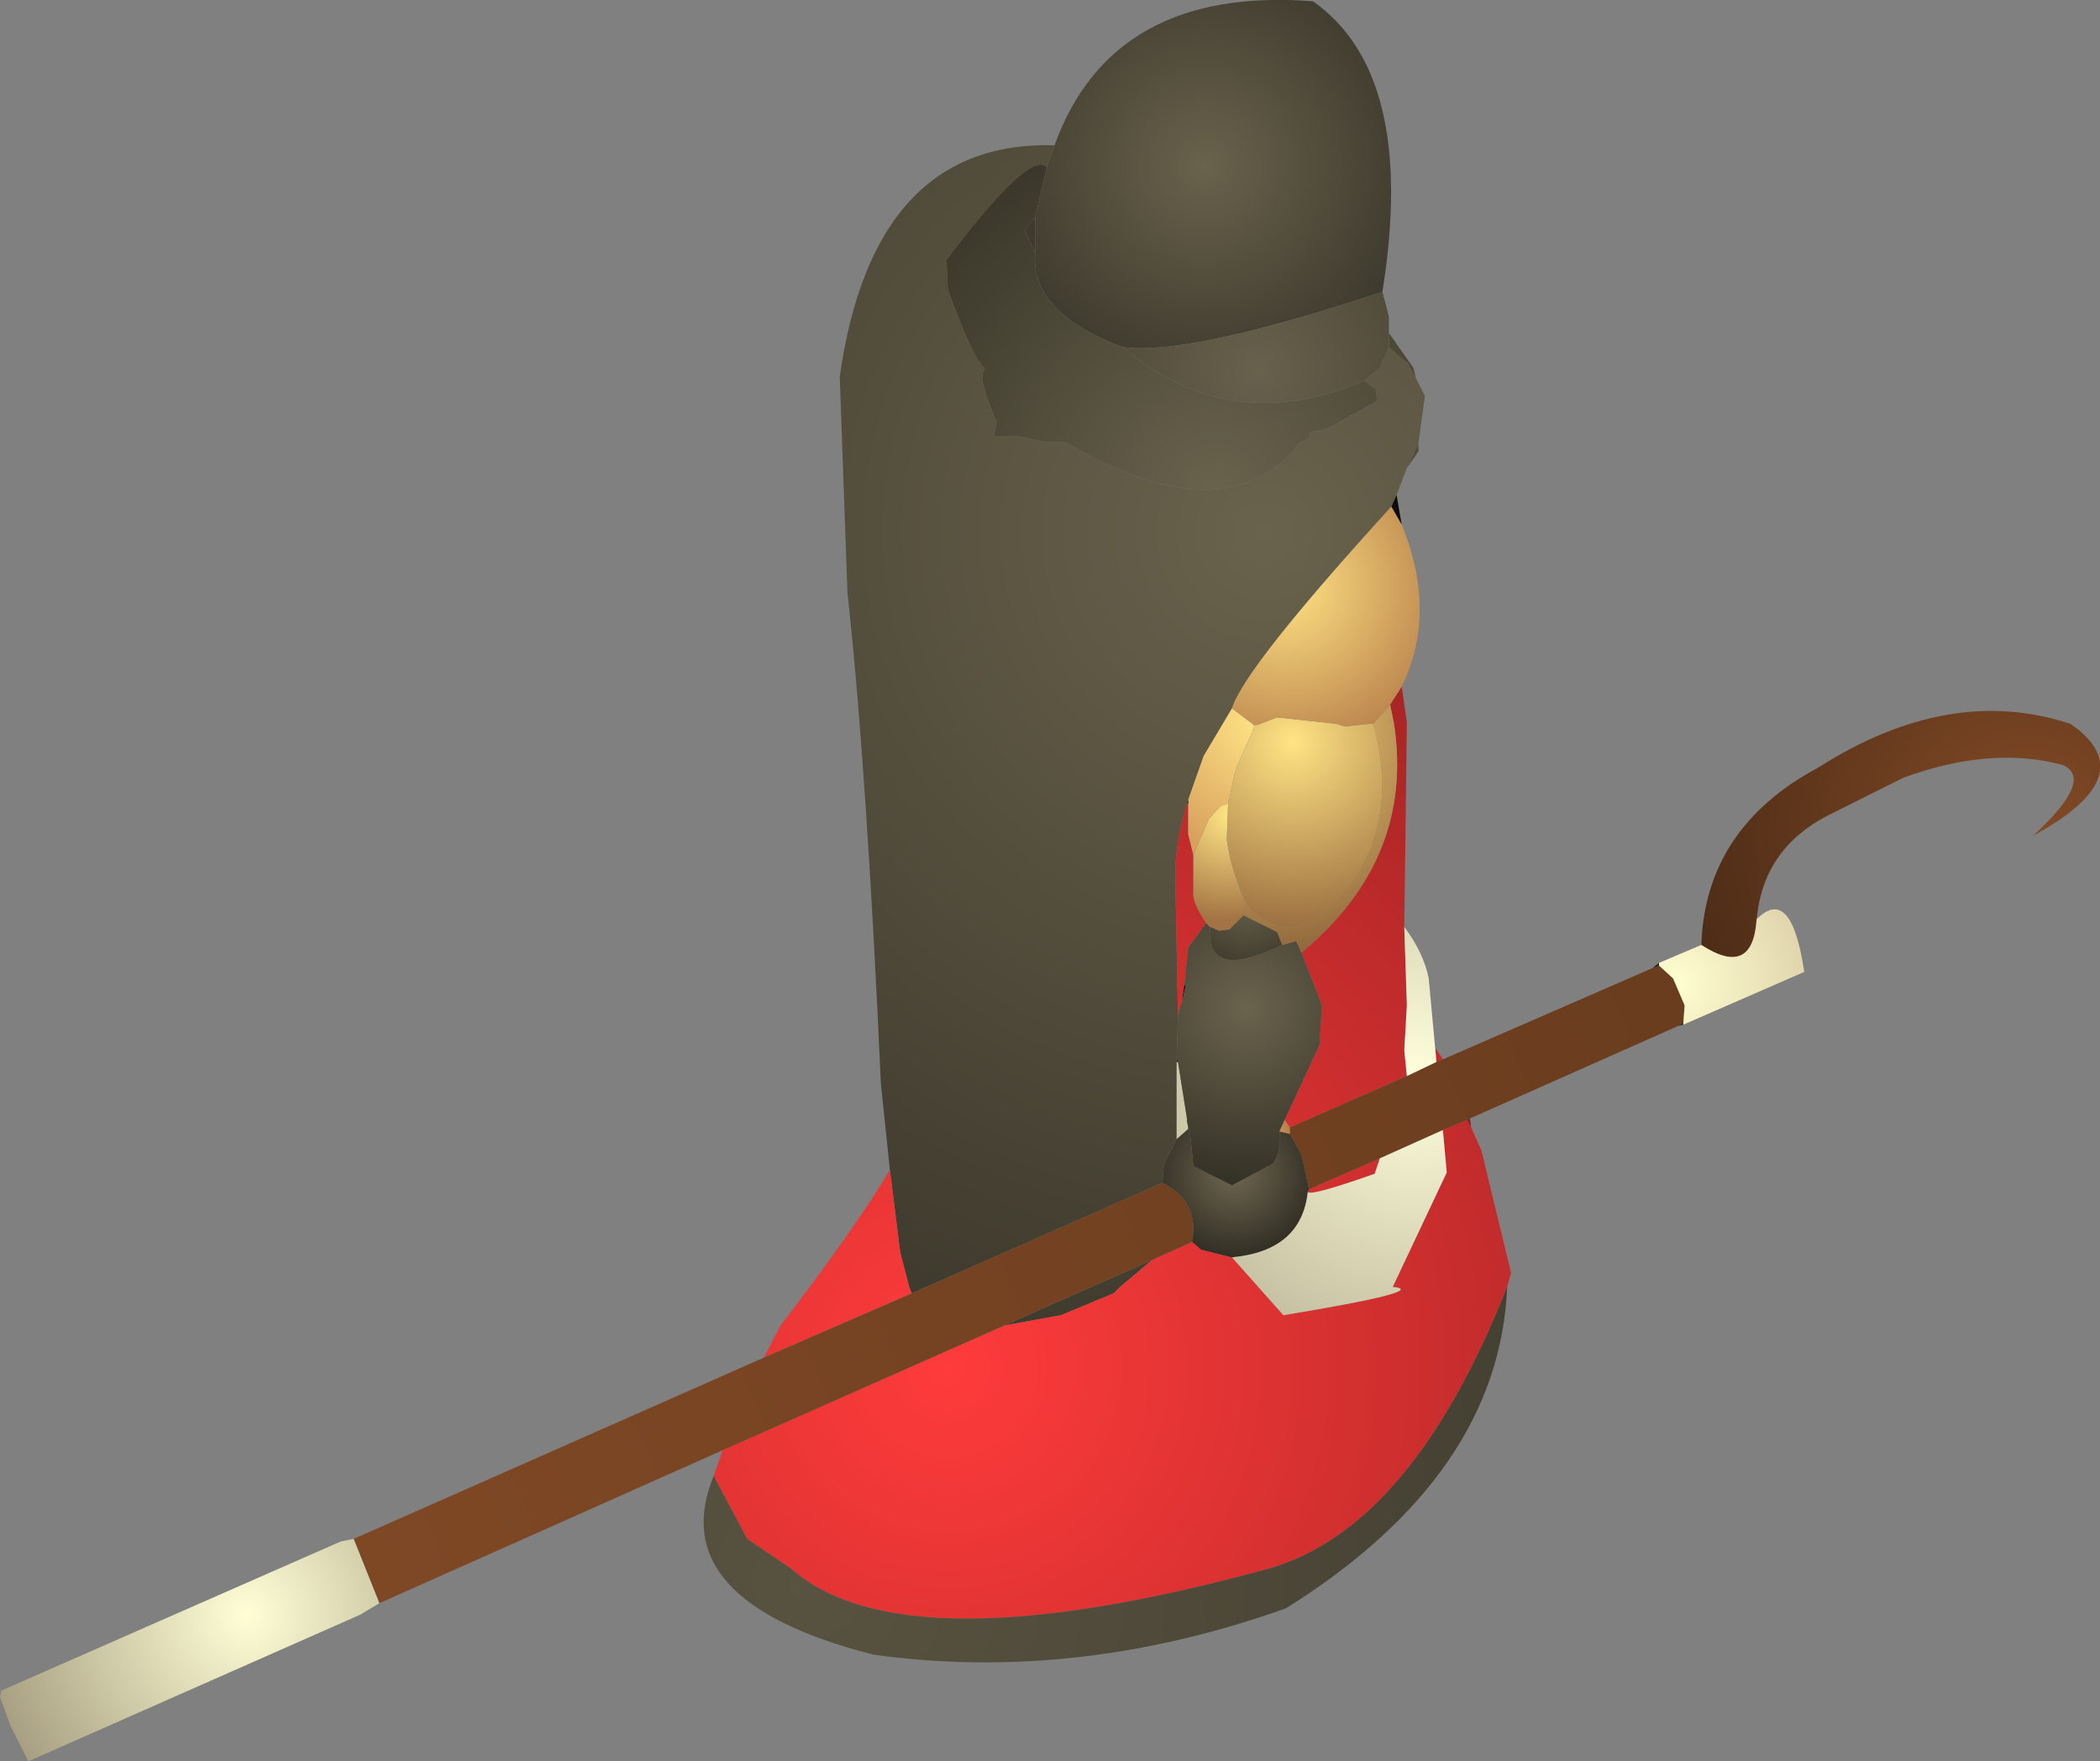 <?xml version="1.0" encoding="UTF-8" standalone="no"?>
<svg xmlns:ffdec="https://www.free-decompiler.com/flash" xmlns:xlink="http://www.w3.org/1999/xlink" ffdec:objectType="shape" height="68.5px" width="81.65px" xmlns="http://www.w3.org/2000/svg">
  <rect width="100%" height="100%" fill="#808080" stroke="none"/>
  <g transform="matrix(1.0, 0.0, 0.0, 1.0, 42.65, 52.95)">
    <path d="M-1.95 -46.45 L-1.65 -47.3 Q0.6 -53.5 8.4 -52.9 12.45 -50.05 11.1 -41.6 3.55 -39.1 1.0 -39.45 -2.6 -40.8 -2.4 -43.1 L-2.4 -43.2 -2.4 -44.45 -2.4 -44.5 -1.95 -46.45" fill="url(#gradient0)" fill-rule="evenodd" stroke="none"/>
    <path d="M-1.65 -47.3 L-1.95 -46.45 Q-2.6 -47.15 -5.85 -42.85 L-5.8 -41.7 Q-4.85 -39.05 -4.35 -38.6 -4.7 -38.35 -3.9 -36.55 L-4.0 -36.0 -3.15 -36.0 -1.95 -35.75 -1.2 -35.75 Q5.05 -32.05 7.9 -35.75 L8.25 -35.9 8.3 -36.15 9.0 -36.3 10.9 -37.35 10.85 -37.8 10.4 -38.15 11.0 -38.65 11.35 -39.45 12.1 -38.8 12.4 -38.25 12.75 -37.55 12.5 -35.7 12.05 -34.75 11.65 -33.7 11.45 -33.25 Q5.75 -27.0 5.25 -25.4 L4.15 -23.55 3.55 -21.85 3.5 -21.7 Q3.0 -20.0 3.05 -18.7 L3.15 -13.45 3.1 -11.75 3.1 -11.65 3.1 -8.65 2.6 -7.65 2.55 -6.95 -7.2 -2.65 -7.3 -2.9 -7.65 -4.25 -8.05 -7.45 -8.4 -10.8 Q-8.95 -23.05 -9.7 -29.9 L-10.0 -38.3 Q-8.7 -47.5 -1.65 -47.3 M2.15 -3.95 L0.9 -2.9 0.65 -2.65 -1.4 -1.8 -3.6 -1.4 2.15 -3.95" fill="url(#gradient1)" fill-rule="evenodd" stroke="none"/>
    <path d="M-1.95 -46.45 L-2.4 -44.5 -2.45 -44.45 -2.8 -44.0 -2.45 -43.2 -2.4 -43.1 Q-2.6 -40.8 1.0 -39.45 5.2 -35.9 10.4 -38.15 L10.85 -37.8 10.9 -37.35 9.0 -36.3 8.3 -36.15 8.25 -35.9 7.9 -35.75 Q5.05 -32.05 -1.2 -35.75 L-1.95 -35.75 -3.15 -36.0 -4.0 -36.0 -3.9 -36.55 Q-4.7 -38.35 -4.35 -38.6 -4.85 -39.05 -5.8 -41.7 L-5.85 -42.85 Q-2.6 -47.15 -1.95 -46.45 M12.05 -34.75 L12.5 -35.7 12.5 -35.4 12.05 -34.75 M12.4 -38.25 L12.1 -38.8 11.35 -39.45 11.35 -40.0 12.3 -38.65 12.4 -38.25" fill="url(#gradient2)" fill-rule="evenodd" stroke="none"/>
    <path d="M-2.4 -44.45 L-2.4 -43.2 -2.45 -43.2 -2.8 -44.0 -2.45 -44.45 -2.4 -44.45 M1.0 -39.45 Q3.55 -39.1 11.1 -41.6 L11.35 -40.65 11.35 -40.0 11.35 -39.45 11.0 -38.65 10.4 -38.15 Q5.2 -35.9 1.0 -39.45" fill="url(#gradient3)" fill-rule="evenodd" stroke="none"/>
    <path d="M-8.05 -7.45 L-7.65 -4.25 -7.3 -2.9 -7.2 -2.65 -12.95 -0.15 -12.3 -1.4 Q-9.35 -5.25 -8.05 -7.45 M3.15 -13.45 L3.05 -18.7 Q3.0 -20.0 3.5 -21.7 L3.55 -21.7 3.55 -20.5 3.75 -19.7 3.75 -18.25 Q3.7 -17.85 4.25 -17.05 L3.55 -16.1 3.4 -14.65 3.3 -13.95 3.25 -13.85 3.15 -13.45 M11.4 -25.55 L11.85 -26.25 12.05 -24.85 11.95 -16.9 12.05 -13.85 11.95 -12.1 12.05 -11.1 7.5 -9.1 7.3 -9.4 8.65 -12.3 8.75 -13.85 7.95 -15.9 Q12.35 -19.55 11.55 -24.8 L11.4 -25.55 M13.2 -11.65 L13.15 -12.2 13.45 -11.75 13.2 -11.65 M-14.9 4.45 L-14.55 3.45 -3.6 -1.4 -1.4 -1.8 0.65 -2.65 0.9 -2.9 2.15 -3.95 3.7 -4.65 4.05 -4.35 5.25 -4.05 7.25 -1.8 Q13.0 -2.75 11.5 -2.9 L13.6 -7.35 13.45 -9.0 14.4 -9.4 14.55 -9.1 14.95 -8.2 16.1 -3.45 15.95 -2.9 Q12.25 6.45 6.7 8.05 -7.5 11.95 -11.9 8.05 L-13.6 6.9 -14.9 4.45 M11.0 -7.9 L10.8 -7.3 Q8.25 -6.4 8.2 -6.6 L8.25 -6.7 11.0 -7.9" fill="url(#gradient4)" fill-rule="evenodd" stroke="none"/>
    <path d="M-7.2 -2.65 L2.55 -6.95 Q4.0 -6.2 3.7 -4.65 L2.15 -3.95 -3.6 -1.4 -14.55 3.45 -27.9 9.4 -28.9 6.9 -12.95 -0.15 -7.2 -2.65 M7.5 -9.1 L12.05 -11.1 13.2 -11.65 13.45 -11.75 21.6 -15.3 21.85 -15.4 22.4 -14.9 22.85 -13.85 22.8 -13.15 22.6 -13.05 14.5 -9.45 14.4 -9.4 13.45 -9.0 11.0 -7.9 8.25 -6.7 7.95 -8.05 7.5 -8.85 7.5 -9.1" fill="url(#gradient5)" fill-rule="evenodd" stroke="none"/>
    <path d="M2.55 -6.95 L2.6 -7.65 3.1 -8.65 3.55 -9.05 3.6 -9.05 3.75 -7.6 5.25 -6.85 6.85 -7.7 Q7.2 -8.25 7.1 -8.95 L7.5 -8.85 7.95 -8.05 8.25 -6.7 8.2 -6.6 Q7.95 -4.3 5.25 -4.05 L4.05 -4.35 3.7 -4.65 Q4.0 -6.2 2.55 -6.95" fill="url(#gradient6)" fill-rule="evenodd" stroke="none"/>
    <path d="M3.1 -8.65 L3.1 -11.65 3.15 -11.65 3.5 -9.45 3.4 -9.5 3.5 -9.35 3.55 -9.1 3.55 -9.05 3.1 -8.65 M12.05 -11.1 L11.95 -12.1 12.05 -13.85 11.95 -16.9 Q12.7 -15.9 12.9 -14.9 L13.15 -12.2 13.2 -11.65 12.05 -11.1 M13.45 -9.0 L13.6 -7.35 11.5 -2.9 Q13.0 -2.75 7.25 -1.8 L5.25 -4.05 Q7.95 -4.3 8.2 -6.6 8.25 -6.4 10.8 -7.3 L11.0 -7.9 13.45 -9.0" fill="url(#gradient7)" fill-rule="evenodd" stroke="none"/>
    <path d="M3.3 -13.95 L3.4 -14.65 3.45 -14.6 3.3 -13.95 M3.55 -9.1 L3.6 -9.05 3.55 -9.05 3.55 -9.1" fill="url(#gradient8)" fill-rule="evenodd" stroke="none"/>
    <path d="M3.1 -11.75 L3.15 -13.45 3.25 -13.85 3.3 -13.95 3.45 -14.6 3.4 -14.65 3.55 -16.1 4.25 -17.05 4.4 -16.9 Q4.2 -14.75 7.2 -16.2 L7.75 -16.35 7.95 -15.9 8.75 -13.85 8.65 -12.3 7.3 -9.4 7.1 -8.95 Q7.2 -8.25 6.85 -7.7 L5.25 -6.85 3.75 -7.6 3.6 -9.05 3.55 -9.1 3.5 -9.35 3.5 -9.45 3.15 -11.65 3.1 -11.75" fill="url(#gradient9)" fill-rule="evenodd" stroke="none"/>
    <path d="M3.5 -9.45 L3.5 -9.35 3.4 -9.5 3.5 -9.45" fill="url(#gradient10)" fill-rule="evenodd" stroke="none"/>
    <path d="M3.1 -11.65 L3.1 -11.75 3.15 -11.65 3.1 -11.65" fill="url(#gradient11)" fill-rule="evenodd" stroke="none"/>
    <path d="M5.1 -21.7 L5.05 -20.3 Q5.2 -19.15 5.8 -17.8 L5.7 -17.35 5.15 -16.8 4.75 -16.75 4.4 -16.9 4.25 -17.05 Q3.7 -17.85 3.75 -18.25 L3.75 -19.7 4.35 -21.1 4.8 -21.6 5.1 -21.7" fill="url(#gradient12)" fill-rule="evenodd" stroke="none"/>
    <path d="M3.55 -21.85 L4.15 -23.55 5.25 -25.4 6.05 -24.8 6.1 -24.75 6.05 -24.5 5.4 -23.05 5.1 -21.7 4.8 -21.6 4.35 -21.1 3.75 -19.7 3.55 -20.5 3.55 -21.7 3.55 -21.85" fill="url(#gradient13)" fill-rule="evenodd" stroke="none"/>
    <path d="M6.05 -24.5 L6.2 -24.75 6.35 -24.8 7.0 -25.05 9.3 -24.8 9.65 -24.7 10.6 -24.8 10.75 -24.8 Q11.7 -21.35 10.0 -18.7 7.7 -15.65 5.8 -17.8 5.2 -19.15 5.05 -20.3 L5.1 -21.7 5.4 -23.05 6.05 -24.5" fill="url(#gradient14)" fill-rule="evenodd" stroke="none"/>
    <path d="M6.2 -24.75 L6.05 -24.5 6.1 -24.75 6.2 -24.75 M5.8 -17.8 Q7.7 -15.65 10.0 -18.7 11.7 -21.35 10.75 -24.8 L11.4 -25.55 11.55 -24.8 Q12.35 -19.55 7.95 -15.9 L7.75 -16.35 7.2 -16.2 7.0 -16.7 5.7 -17.35 5.8 -17.8" fill="url(#gradient15)" fill-rule="evenodd" stroke="none"/>
    <path d="M5.25 -25.4 Q5.75 -27.0 11.45 -33.25 L11.85 -32.55 Q13.25 -29.1 11.85 -26.25 L11.4 -25.55 10.75 -24.8 10.6 -24.8 9.65 -24.7 9.3 -24.8 7.0 -25.05 6.35 -24.8 6.2 -24.75 6.1 -24.75 6.05 -24.8 5.25 -25.4" fill="url(#gradient16)" fill-rule="evenodd" stroke="none"/>
    <path d="M11.45 -33.25 L11.65 -33.7 11.85 -32.55 11.45 -33.25" fill="url(#gradient17)" fill-rule="evenodd" stroke="none"/>
    <path d="M-2.4 -44.5 L-2.4 -44.45 -2.45 -44.45 -2.4 -44.5 M-2.4 -43.2 L-2.4 -43.1 -2.45 -43.2 -2.4 -43.2" fill="url(#gradient18)" fill-rule="evenodd" stroke="none"/>
    <path d="M3.5 -21.7 L3.55 -21.85 3.55 -21.7 3.5 -21.7" fill="url(#gradient19)" fill-rule="evenodd" stroke="none"/>
    <path d="M4.4 -16.9 L4.75 -16.75 5.15 -16.8 5.7 -17.35 7.0 -16.7 7.2 -16.2 Q4.2 -14.75 4.4 -16.9" fill="url(#gradient20)" fill-rule="evenodd" stroke="none"/>
    <path d="M23.5 -16.2 Q23.65 -20.75 28.05 -23.1 33.15 -26.35 37.85 -24.8 40.75 -22.8 36.4 -20.45 38.8 -22.65 37.55 -23.2 34.75 -23.95 31.35 -22.7 L28.35 -21.2 Q25.9 -19.9 25.65 -17.2 25.5 -14.9 23.5 -16.2" fill="url(#gradient21)" fill-rule="evenodd" stroke="none"/>
    <path d="M22.8 -13.15 L22.85 -13.85 22.4 -14.9 21.85 -15.4 21.85 -15.5 23.5 -16.2 Q25.5 -14.9 25.65 -17.2 27.0 -18.55 27.5 -15.15 L22.8 -13.1 22.8 -13.15" fill="url(#gradient22)" fill-rule="evenodd" stroke="none"/>
    <path d="M22.6 -13.05 L22.8 -13.15 22.8 -13.1 22.6 -13.05 M21.85 -15.4 L21.6 -15.3 21.85 -15.5 21.85 -15.4" fill="url(#gradient23)" fill-rule="evenodd" stroke="none"/>
    <path d="M7.3 -9.4 L7.5 -9.1 7.5 -8.85 7.1 -8.95 7.3 -9.4" fill="url(#gradient24)" fill-rule="evenodd" stroke="none"/>
    <path d="M14.4 -9.4 L14.5 -9.45 14.55 -9.1 14.4 -9.4" fill="url(#gradient25)" fill-rule="evenodd" stroke="none"/>
    <path d="M-14.9 4.45 L-13.6 6.9 -11.9 8.05 Q-7.5 11.95 6.7 8.05 12.25 6.45 15.95 -2.9 15.65 4.4 7.35 9.6 -0.8 12.5 -8.7 11.4 -16.9 9.3 -14.9 4.45" fill="url(#gradient26)" fill-rule="evenodd" stroke="none"/>
    <path d="M-27.9 9.4 L-28.65 9.85 -41.55 15.55 -42.25 14.15 -42.65 13.05 -42.6 12.8 -29.4 7.0 -28.9 6.9 -27.9 9.4" fill="url(#gradient27)" fill-rule="evenodd" stroke="none"/>
  </g>
  <defs>
    <radialGradient cx="0" cy="0" gradientTransform="matrix(0.01, 0.0, 0.0, 0.01, 4.2, -46.5)" gradientUnits="userSpaceOnUse" id="gradient0" r="819.2" spreadMethod="pad">
      <stop offset="0.0" stop-color="#69624c"/>
      <stop offset="1.0" stop-color="#3f3b2e"/>
    </radialGradient>
    <radialGradient cx="0" cy="0" gradientTransform="matrix(0.04, 0.0, 0.0, 0.04, 6.5, -32.25)" gradientUnits="userSpaceOnUse" id="gradient1" r="819.2" spreadMethod="pad">
      <stop offset="0.0" stop-color="#69624c"/>
      <stop offset="1.0" stop-color="#3e3a2d"/>
    </radialGradient>
    <radialGradient cx="0" cy="0" gradientTransform="matrix(0.018, 0.0, 0.0, 0.018, 4.6, -33.85)" gradientUnits="userSpaceOnUse" id="gradient2" r="819.2" spreadMethod="pad">
      <stop offset="0.0" stop-color="#69634d"/>
      <stop offset="1.0" stop-color="#3a372a"/>
    </radialGradient>
    <radialGradient cx="0" cy="0" gradientTransform="matrix(0.013, 0.0, 0.0, 0.013, 6.25, -38.55)" gradientUnits="userSpaceOnUse" id="gradient3" r="819.2" spreadMethod="pad">
      <stop offset="0.0" stop-color="#68614c"/>
      <stop offset="1.0" stop-color="#3e392d"/>
    </radialGradient>
    <radialGradient cx="0" cy="0" gradientTransform="matrix(0.042, 0.0, 0.0, 0.042, -5.8, 0.25)" gradientUnits="userSpaceOnUse" id="gradient4" r="819.2" spreadMethod="pad">
      <stop offset="0.0" stop-color="#ff3b3b"/>
      <stop offset="1.0" stop-color="#a12323"/>
    </radialGradient>
    <radialGradient cx="0" cy="0" gradientTransform="matrix(0.076, 0.0, 0.0, 0.076, -29.55, 8.3)" gradientUnits="userSpaceOnUse" id="gradient5" r="819.2" spreadMethod="pad">
      <stop offset="0.0" stop-color="#7f4825"/>
      <stop offset="1.0" stop-color="#683c1e"/>
    </radialGradient>
    <radialGradient cx="0" cy="0" gradientTransform="matrix(0.004, 0.0, 0.0, 0.004, 5.35, -7.35)" gradientUnits="userSpaceOnUse" id="gradient6" r="819.2" spreadMethod="pad">
      <stop offset="0.0" stop-color="#6e6750"/>
      <stop offset="1.0" stop-color="#312e24"/>
    </radialGradient>
    <radialGradient cx="0" cy="0" gradientTransform="matrix(0.02, 0.0, 0.0, 0.02, 12.4, -11.0)" gradientUnits="userSpaceOnUse" id="gradient7" r="819.2" spreadMethod="pad">
      <stop offset="0.0" stop-color="#ffffdd"/>
      <stop offset="1.0" stop-color="#a69e80"/>
    </radialGradient>
    <radialGradient cx="0" cy="0" gradientTransform="matrix(0.011, 0.0, 0.0, 0.011, 3.75, -16.45)" gradientUnits="userSpaceOnUse" id="gradient8" r="819.2" spreadMethod="pad">
      <stop offset="0.0" stop-color="#0c0c09"/>
      <stop offset="1.0" stop-color="#0c0c09"/>
    </radialGradient>
    <radialGradient cx="0" cy="0" gradientTransform="matrix(0.009, 0.0, 0.0, 0.009, 5.8, -13.75)" gradientUnits="userSpaceOnUse" id="gradient9" r="819.2" spreadMethod="pad">
      <stop offset="0.0" stop-color="#6a634d"/>
      <stop offset="1.0" stop-color="#302d23"/>
    </radialGradient>
    <radialGradient cx="0" cy="0" gradientTransform="matrix(0.014, 0.0, 0.0, 0.014, -1.0, -20.0)" gradientUnits="userSpaceOnUse" id="gradient10" r="819.2" spreadMethod="pad">
      <stop offset="0.0" stop-color="#d9cea7"/>
      <stop offset="1.0" stop-color="#d8cda6"/>
    </radialGradient>
    <radialGradient cx="0" cy="0" gradientTransform="matrix(0.002, 0.0, 0.0, 0.002, 3.25, -11.05)" gradientUnits="userSpaceOnUse" id="gradient11" r="819.2" spreadMethod="pad">
      <stop offset="0.0" stop-color="#0c0c09"/>
      <stop offset="1.0" stop-color="#0c0c09"/>
    </radialGradient>
    <radialGradient cx="0" cy="0" gradientTransform="matrix(0.005, 0.0, 0.0, 0.005, 5.15, -21.25)" gradientUnits="userSpaceOnUse" id="gradient12" r="819.2" spreadMethod="pad">
      <stop offset="0.0" stop-color="#ffe686"/>
      <stop offset="1.0" stop-color="#a37343"/>
    </radialGradient>
    <radialGradient cx="0" cy="0" gradientTransform="matrix(0.008, 0.0, 0.0, 0.008, 6.4, -24.9)" gradientUnits="userSpaceOnUse" id="gradient13" r="819.2" spreadMethod="pad">
      <stop offset="0.0" stop-color="#ffe585"/>
      <stop offset="1.0" stop-color="#cf9155"/>
    </radialGradient>
    <radialGradient cx="0" cy="0" gradientTransform="matrix(0.009, 0.0, 0.0, 0.009, 7.6, -24.1)" gradientUnits="userSpaceOnUse" id="gradient14" r="819.2" spreadMethod="pad">
      <stop offset="0.0" stop-color="#ffe484"/>
      <stop offset="1.0" stop-color="#9a6d3f"/>
    </radialGradient>
    <radialGradient cx="0" cy="0" gradientTransform="matrix(0.011, 0.0, 0.0, 0.011, 6.55, -24.45)" gradientUnits="userSpaceOnUse" id="gradient15" r="819.2" spreadMethod="pad">
      <stop offset="0.0" stop-color="#ffdb80"/>
      <stop offset="1.0" stop-color="#8b6239"/>
    </radialGradient>
    <radialGradient cx="0" cy="0" gradientTransform="matrix(0.008, 0.0, 0.0, 0.008, 7.3, -30.1)" gradientUnits="userSpaceOnUse" id="gradient16" r="819.2" spreadMethod="pad">
      <stop offset="0.0" stop-color="#ffe283"/>
      <stop offset="1.0" stop-color="#ba834c"/>
    </radialGradient>
    <radialGradient cx="0" cy="0" gradientTransform="matrix(0.005, 0.0, 0.0, 0.005, 11.9, -32.25)" gradientUnits="userSpaceOnUse" id="gradient17" r="819.2" spreadMethod="pad">
      <stop offset="0.0" stop-color="#0c0c09"/>
      <stop offset="1.0" stop-color="#0c0c09"/>
    </radialGradient>
    <radialGradient cx="0" cy="0" gradientTransform="matrix(0.014, 0.0, 0.0, 0.014, -2.45, -42.9)" gradientUnits="userSpaceOnUse" id="gradient18" r="819.2" spreadMethod="pad">
      <stop offset="0.0" stop-color="#3c382c"/>
      <stop offset="1.0" stop-color="#0c0c09"/>
    </radialGradient>
    <radialGradient cx="0" cy="0" gradientTransform="matrix(0.003, 0.0, 0.0, 0.003, 3.55, -20.25)" gradientUnits="userSpaceOnUse" id="gradient19" r="819.2" spreadMethod="pad">
      <stop offset="0.0" stop-color="#261b10"/>
      <stop offset="1.0" stop-color="#261b10"/>
    </radialGradient>
    <radialGradient cx="0" cy="0" gradientTransform="matrix(0.003, 0.0, 0.0, 0.003, 5.8, -17.85)" gradientUnits="userSpaceOnUse" id="gradient20" r="819.2" spreadMethod="pad">
      <stop offset="0.0" stop-color="#655f49"/>
      <stop offset="1.0" stop-color="#413d2f"/>
    </radialGradient>
    <radialGradient cx="0" cy="0" gradientTransform="matrix(0.017, 0.0, 0.0, 0.017, 36.25, -20.55)" gradientUnits="userSpaceOnUse" id="gradient21" r="819.2" spreadMethod="pad">
      <stop offset="0.0" stop-color="#844b26"/>
      <stop offset="1.0" stop-color="#4b2b16"/>
    </radialGradient>
    <radialGradient cx="0" cy="0" gradientTransform="matrix(0.006, 0.0, 0.0, 0.006, 22.5, -14.7)" gradientUnits="userSpaceOnUse" id="gradient22" r="819.2" spreadMethod="pad">
      <stop offset="0.0" stop-color="#ffffd1"/>
      <stop offset="1.0" stop-color="#e2d6ae"/>
    </radialGradient>
    <radialGradient cx="0" cy="0" gradientTransform="matrix(0.004, 0.0, 0.0, 0.004, 23.65, -16.4)" gradientUnits="userSpaceOnUse" id="gradient23" r="819.2" spreadMethod="pad">
      <stop offset="0.0" stop-color="#1f1e18"/>
      <stop offset="1.0" stop-color="#1f1e18"/>
    </radialGradient>
    <radialGradient cx="0" cy="0" gradientTransform="matrix(0.001, 0.0, 0.0, 0.001, 6.95, -8.85)" gradientUnits="userSpaceOnUse" id="gradient24" r="819.2" spreadMethod="pad">
      <stop offset="0.0" stop-color="#db9a5a"/>
      <stop offset="1.0" stop-color="#a57443"/>
    </radialGradient>
    <radialGradient cx="0" cy="0" gradientTransform="matrix(0.008, 0.0, 0.0, 0.008, 14.9, -8.15)" gradientUnits="userSpaceOnUse" id="gradient25" r="819.2" spreadMethod="pad">
      <stop offset="0.0" stop-color="#811d1d"/>
      <stop offset="1.0" stop-color="#711919"/>
    </radialGradient>
    <radialGradient cx="0" cy="0" gradientTransform="matrix(0.036, 0.0, 0.0, 0.036, -11.2, 8.55)" gradientUnits="userSpaceOnUse" id="gradient26" r="819.2" spreadMethod="pad">
      <stop offset="0.0" stop-color="#585240"/>
      <stop offset="1.0" stop-color="#444032"/>
    </radialGradient>
    <radialGradient cx="0" cy="0" gradientTransform="matrix(0.013, 0.0, 0.0, 0.013, -33.05, 9.85)" gradientUnits="userSpaceOnUse" id="gradient27" r="819.2" spreadMethod="pad">
      <stop offset="0.0" stop-color="#ffffd6"/>
      <stop offset="1.0" stop-color="#a49b7e"/>
    </radialGradient>
  </defs>
</svg>
